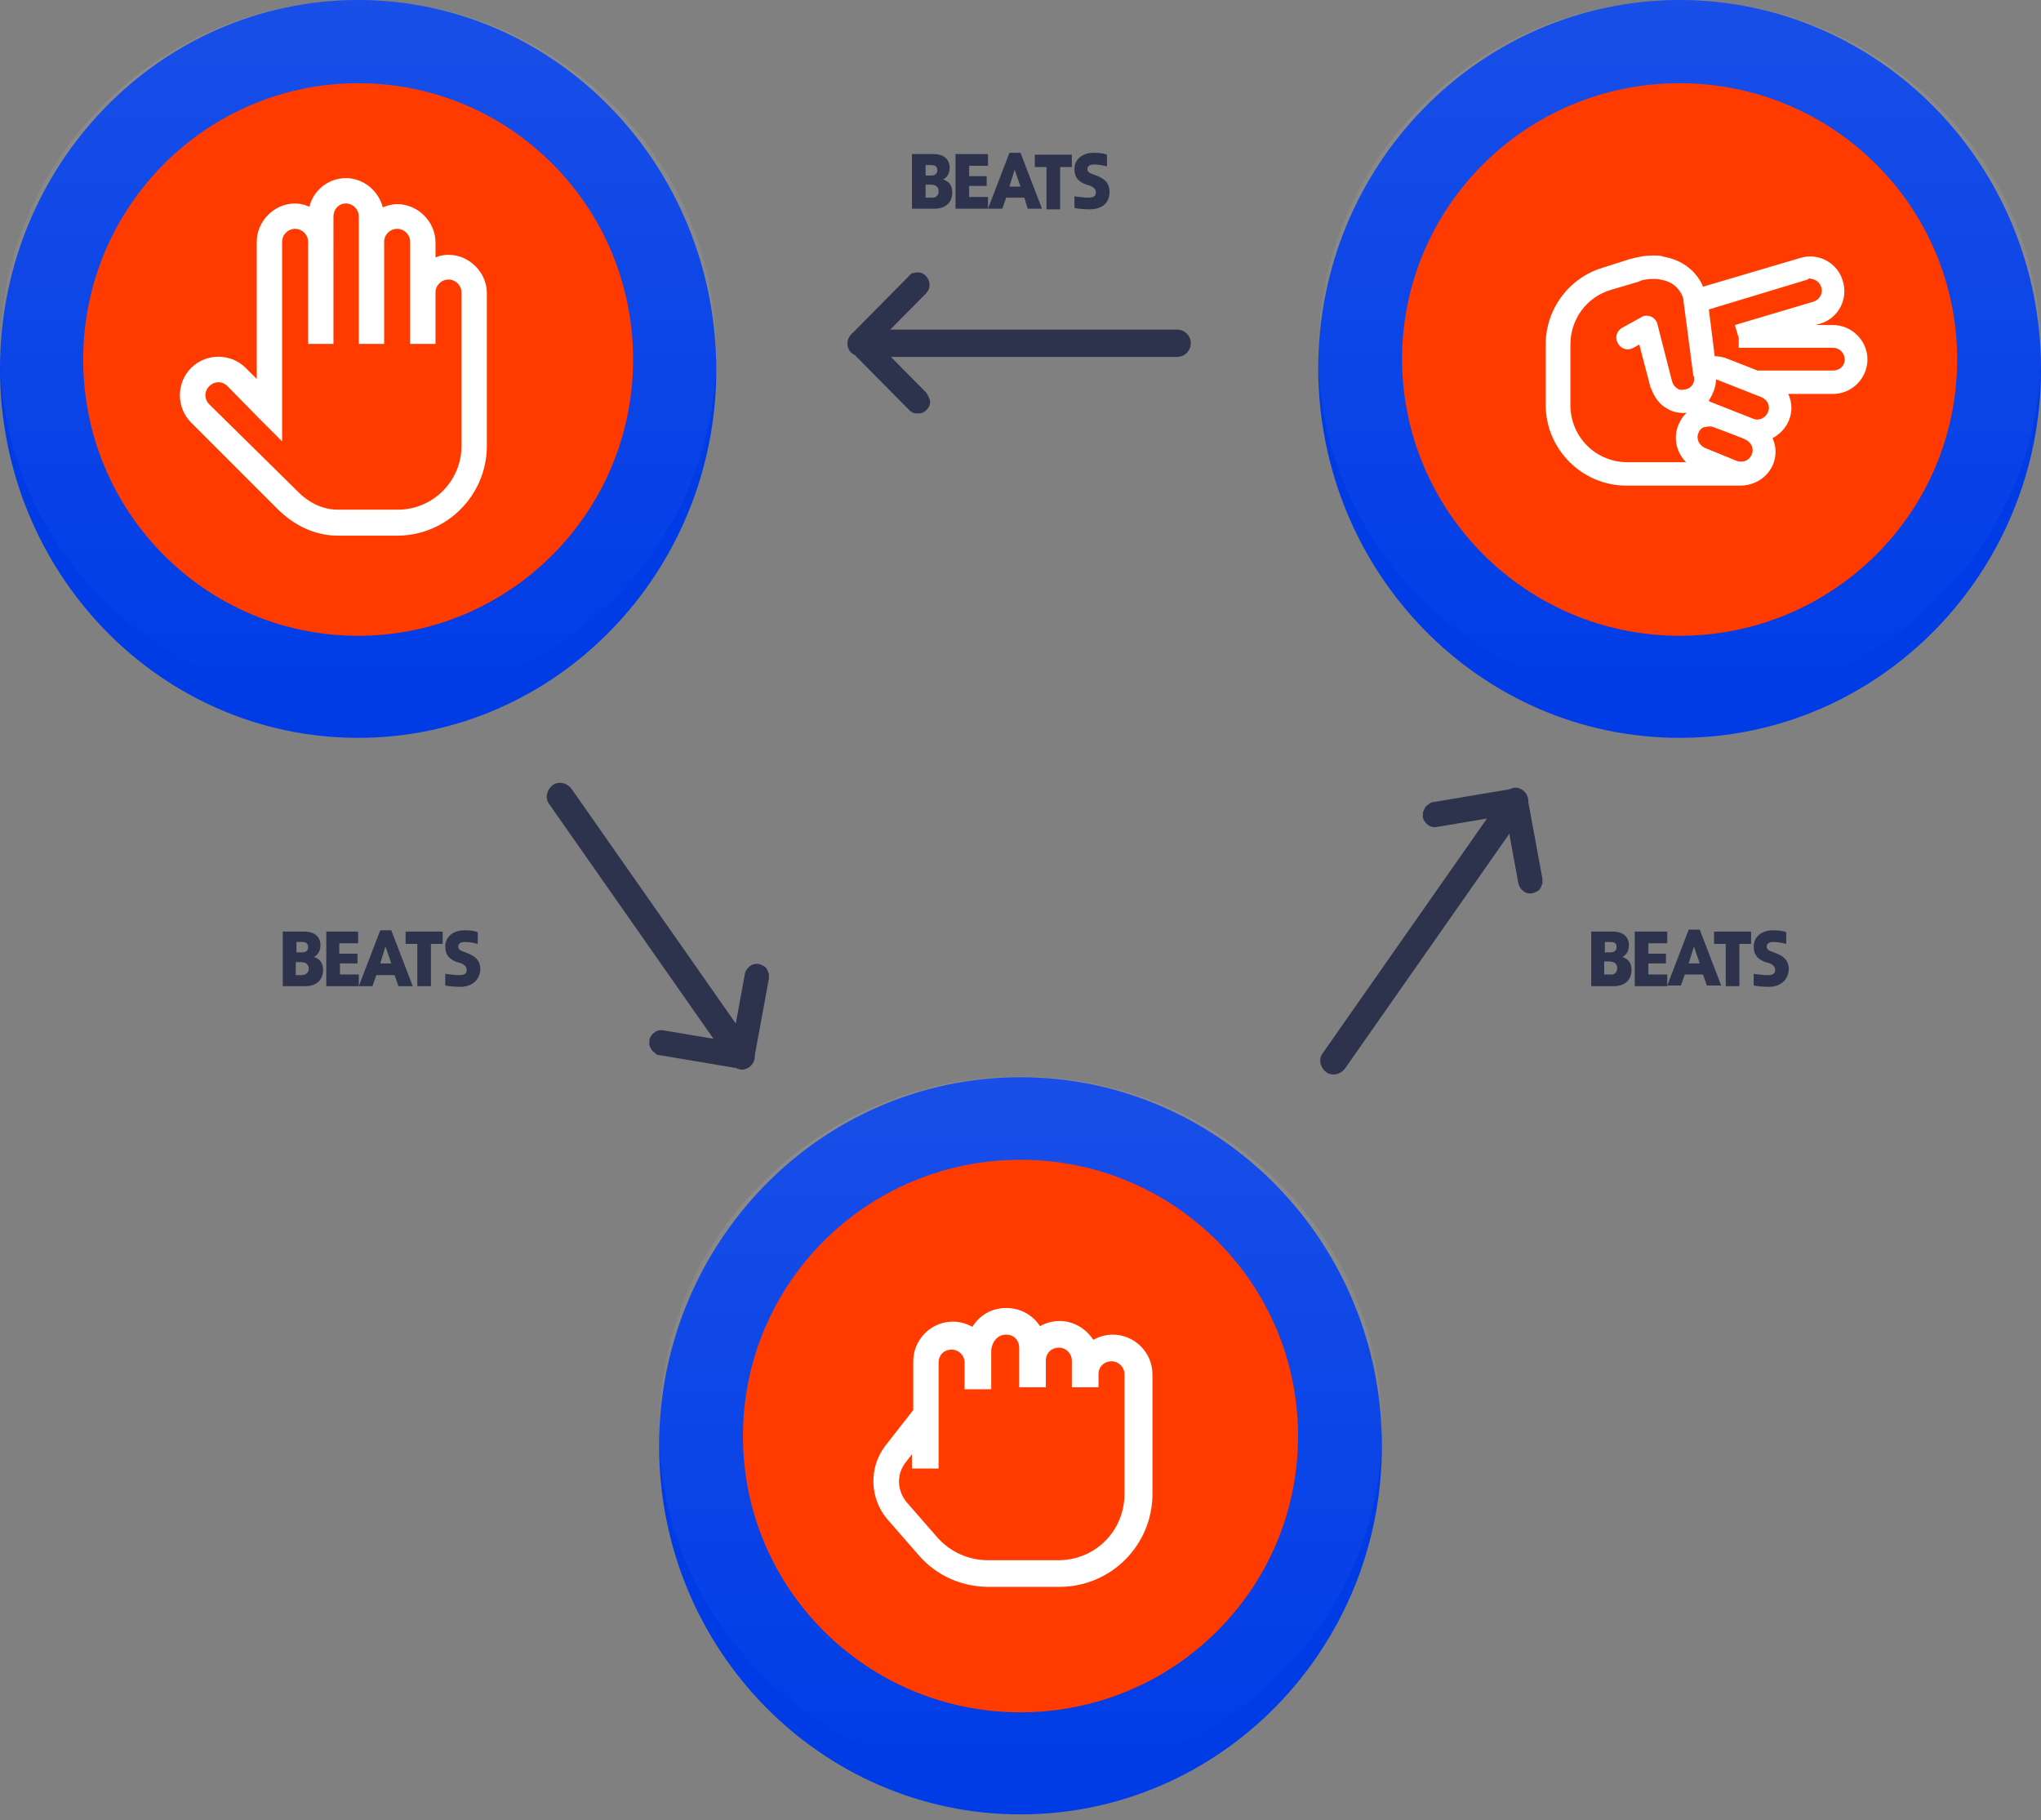 <?xml version="1.0" encoding="utf-8"?>
<!-- Generator: Adobe Illustrator 27.8.1, SVG Export Plug-In . SVG Version: 6.00 Build 0)  -->
<svg version="1.1" id="Layer_1" xmlns="http://www.w3.org/2000/svg" xmlns:xlink="http://www.w3.org/1999/xlink" x="0px" y="0px"
	 viewBox="0 0 314 280" style="enable-background:new 0 0 314 280;" xml:space="preserve">
<rect x="0" y="0" width="314" height="280" fill="#808080" stroke="none"/>
<style type="text/css">
	.st0{fill:#003CE6;}
	.st1{fill:url(#SVGID_1_);}
	.st2{fill:#FF3B00;}
	.st3{fill:url(#SVGID_00000107562734520385761130000014300347562524520870_);}
	.st4{fill:url(#SVGID_00000053509673726469990500000011390951466901509269_);}
	.st5{fill:#2D334D;}
	.st6{fill-rule:evenodd;clip-rule:evenodd;fill:#2D334D;}
	.st7{fill:#FFFFFF;}
</style>
<path class="st0" d="M55.1,113.5c30.4,0,55.1-25.4,55.1-56.7C110.1,25.4,85.5,0,55.1,0C24.6,0,0,25.4,0,56.7
	C0,88.1,24.6,113.5,55.1,113.5z"/>
<linearGradient id="SVGID_1_" gradientUnits="userSpaceOnUse" x1="55.053" y1="279" x2="55.053" y2="170.56" gradientTransform="matrix(1 0 0 -1 0 279)">
	<stop  offset="0" style="stop-color:#FFFFFF;stop-opacity:9.700000e-02"/>
	<stop  offset="1" style="stop-color:#FFFFFF;stop-opacity:0"/>
</linearGradient>
<path class="st1" d="M55.1,108.4c30.4,0,55.1-24.3,55.1-54.2S85.5,0,55.1,0C24.6,0,0,24.3,0,54.2S24.6,108.4,55.1,108.4z"/>
<path class="st2" d="M55.1,97.8c23.3,0,42.3-19,42.3-42.5c0-23.5-18.9-42.5-42.3-42.5c-23.3,0-42.3,19-42.3,42.5
	C12.8,78.8,31.7,97.8,55.1,97.8z"/>
<path class="st0" d="M258.4,113.5c30.7,0,55.6-25.4,55.6-56.7C314,25.4,289.1,0,258.4,0c-30.7,0-55.6,25.4-55.6,56.7
	C202.9,88.1,227.7,113.5,258.4,113.5z"/>
<linearGradient id="SVGID_00000052077089006134928090000009380797144449954178_" gradientUnits="userSpaceOnUse" x1="258.433" y1="279" x2="258.433" y2="170.56" gradientTransform="matrix(1 0 0 -1 0 279)">
	<stop  offset="0" style="stop-color:#FFFFFF;stop-opacity:9.700000e-02"/>
	<stop  offset="1" style="stop-color:#FFFFFF;stop-opacity:0"/>
</linearGradient>
<path style="fill:url(#SVGID_00000052077089006134928090000009380797144449954178_);" d="M258.4,108.4c30.7,0,55.6-24.3,55.6-54.2
	S289.1,0,258.4,0c-30.7,0-55.6,24.3-55.6,54.2S227.7,108.4,258.4,108.4z"/>
<path class="st2" d="M258.4,97.8c23.6,0,42.7-19,42.7-42.5c0-23.5-19.1-42.5-42.7-42.5c-23.6,0-42.7,19-42.7,42.5
	C215.8,78.8,234.9,97.8,258.4,97.8z"/>
<path class="st0" d="M157,279.1c30.7,0,55.6-25.4,55.6-56.7c0-31.3-24.9-56.7-55.6-56.7s-55.6,25.4-55.6,56.7
	C101.4,253.7,126.3,279.1,157,279.1z"/>
<linearGradient id="SVGID_00000024707600058222581420000017746548475281837204_" gradientUnits="userSpaceOnUse" x1="157" y1="113.395" x2="157" y2="4.954" gradientTransform="matrix(1 0 0 -1 0 279)">
	<stop  offset="0" style="stop-color:#FFFFFF;stop-opacity:9.700000e-02"/>
	<stop  offset="1" style="stop-color:#FFFFFF;stop-opacity:0"/>
</linearGradient>
<path style="fill:url(#SVGID_00000024707600058222581420000017746548475281837204_);" d="M157,274c30.7,0,55.6-24.3,55.6-54.2
	s-24.9-54.2-55.6-54.2s-55.6,24.3-55.6,54.2S126.3,274,157,274z"/>
<path class="st2" d="M157,263.4c23.6,0,42.7-19,42.7-42.5s-19.1-42.5-42.7-42.5s-42.7,19-42.7,42.5S133.4,263.4,157,263.4z"/>
<path class="st5" d="M133.5,50.7h47.6c1.1,0,2.1,0.9,2.1,2.1c0,1.1-0.9,2.1-2.1,2.1h-47.6c-1.1,0-2.1-0.9-2.1-2.1
	C131.4,51.6,132.4,50.7,133.5,50.7z"/>
<path class="st6" d="M139.8,42.5l-8.9,9c-0.7,0.8-0.7,2,0,2.7c0.2,0.2,0.4,0.3,0.6,0.4c0.2,0.1,0.5,0.1,0.7,0.1
	c0.2,0,0.5-0.1,0.7-0.1c0.2-0.1,0.4-0.2,0.6-0.4l8.9-9c0.4-0.4,0.6-0.8,0.6-1.4c0-0.5-0.2-1-0.6-1.4c-0.2-0.2-0.4-0.3-0.6-0.4
	c-0.2-0.1-0.5-0.1-0.7-0.1c-0.2,0-0.5,0.1-0.7,0.1C140.2,42.1,139.9,42.3,139.8,42.5z"/>
<path class="st6" d="M142.5,60.4l-8.9-9c-0.2-0.2-0.4-0.3-0.6-0.4c-0.2-0.1-0.5-0.1-0.7-0.1c-0.2,0-0.5,0-0.7,0.1
	c-0.2,0.1-0.4,0.2-0.6,0.4c-0.7,0.7-0.8,2,0,2.7l8.9,9c0.2,0.2,0.4,0.3,0.6,0.4c0.2,0.1,0.5,0.1,0.7,0.1c0.2,0,0.5,0,0.7-0.1
	c0.2-0.1,0.4-0.2,0.6-0.4c0.4-0.4,0.6-0.8,0.6-1.4C143,61.3,142.8,60.8,142.5,60.4z"/>
<path class="st5" d="M111.8,162.7l-27.3-39c-0.7-0.9-0.4-2.2,0.5-2.9c0.9-0.7,2.2-0.4,2.9,0.5l27.3,39c0.7,0.9,0.4,2.2-0.5,2.9
	C113.7,163.8,112.4,163.6,111.8,162.7z"/>
<path class="st6" d="M101.4,162.3l12.5,2.1c1,0.2,2-0.5,2.2-1.6c0-0.2,0-0.5,0-0.7s-0.2-0.5-0.3-0.7c-0.1-0.2-0.3-0.4-0.5-0.5
	c-0.2-0.1-0.4-0.2-0.7-0.3l-12.5-2.1c-0.5-0.1-1,0-1.4,0.3s-0.7,0.7-0.8,1.2c0,0.2,0,0.5,0,0.7s0.2,0.5,0.3,0.7
	c0.1,0.2,0.3,0.4,0.5,0.5C100.9,162.2,101.2,162.3,101.4,162.3z"/>
<path class="st6" d="M114.6,149.8l-2.3,12.5c0,0.2,0,0.5,0,0.7c0.1,0.2,0.2,0.5,0.3,0.7c0.1,0.2,0.3,0.4,0.5,0.5
	c0.2,0.1,0.4,0.2,0.7,0.3c1,0.2,2-0.5,2.2-1.5l2.3-12.5c0-0.2,0-0.5,0-0.7c-0.1-0.2-0.2-0.5-0.3-0.7c-0.1-0.2-0.3-0.4-0.5-0.5
	c-0.2-0.1-0.4-0.2-0.7-0.3c-0.5-0.1-1,0-1.4,0.3S114.7,149.3,114.6,149.8z"/>
<path class="st5" d="M230.8,123l-27.3,39c-0.7,0.9-0.4,2.2,0.5,2.9c0.9,0.7,2.2,0.4,2.9-0.5l27.3-39c0.7-0.9,0.4-2.2-0.5-2.9
	C232.7,121.8,231.4,122.1,230.8,123z"/>
<path class="st6" d="M220.4,123.4l12.5-2.1c1-0.2,2,0.5,2.2,1.6c0,0.2,0,0.5,0,0.7c-0.1,0.2-0.2,0.5-0.3,0.7
	c-0.1,0.2-0.3,0.4-0.5,0.5c-0.2,0.1-0.4,0.2-0.7,0.3l-12.5,2.1c-0.5,0.1-1,0-1.4-0.3s-0.7-0.7-0.8-1.2c0-0.2,0-0.5,0-0.7
	c0.1-0.2,0.2-0.5,0.3-0.7c0.1-0.2,0.3-0.4,0.5-0.5C220,123.5,220.2,123.4,220.4,123.4z"/>
<path class="st6" d="M233.6,135.9l-2.3-12.5c0-0.2,0-0.5,0-0.7c0.1-0.2,0.2-0.5,0.3-0.7c0.1-0.2,0.3-0.4,0.5-0.5
	c0.2-0.1,0.4-0.2,0.7-0.3c1-0.2,2,0.5,2.2,1.5l2.3,12.5c0,0.2,0,0.5,0,0.7c-0.1,0.2-0.2,0.5-0.3,0.7s-0.3,0.4-0.5,0.5
	c-0.2,0.1-0.4,0.2-0.7,0.3c-0.5,0.1-1,0-1.4-0.3C234,136.8,233.7,136.4,233.6,135.9z"/>
<path class="st7" d="M254.4,39.3c-1.5,0-2.7,0.3-3.4,0.5c0,0,0,0-0.1,0l-4.4,1.4c-5.2,1.6-8.7,6.4-8.7,11.8v9.3
	c0,6.8,5.6,12.4,12.4,12.4h17.5c2.2,0,4.2-1.2,5.1-3.3c0.5-1.3,0.5-2.7-0.1-4c1.1-0.6,2-1.5,2.5-2.7c0.6-1.4,0.5-2.9-0.1-4.1h6.9
	c2.9,0,5.3-2.4,5.3-5.3c0-2.9-2.4-5.3-5.3-5.3h-2.7l0.7-0.2c2.8-0.8,4.4-3.8,3.5-6.6c-0.8-2.8-3.8-4.4-6.6-3.5L262,44.1
	c-0.1-0.3-0.3-0.7-0.5-1c-0.9-1.5-2.7-3.1-5.5-3.6C255.5,39.3,254.9,39.3,254.4,39.3z M278.7,42.9c0.7,0.1,1.3,0.6,1.5,1.3
	c0.3,1-0.3,1.9-1.2,2.2L266.9,50l0.6,2v1.5H282c1,0,1.8,0.8,1.8,1.8S283,57,282,57h-11.6l-4.6-1.8c-0.7-0.3-1.4-0.4-2-0.4l-0.9-7.2
	l15.2-4.6C278.2,42.8,278.4,42.8,278.7,42.9z M254.4,42.9c0.3,0,0.7,0,1,0.1c1.9,0.3,2.6,1.2,3.1,1.9c0.5,0.8,0.5,1.3,0.5,1.3
	c0,0,0,0.1,0,0.1l1.5,11.4c0,0.1,0,0.1,0.1,0.2c0.2,0.9-0.3,1.8-1.3,2c-0.6,0.1-0.9,0.1-1.2-0.1c-0.3-0.2-0.7-0.5-0.9-1.3l-2.2-8.6
	c-0.1-0.5-0.5-1-1-1.2c-0.5-0.2-1.1-0.2-1.5,0.1l-2.9,1.6c-0.9,0.5-1.2,1.5-0.7,2.4c0.5,0.9,1.5,1.2,2.4,0.7l0.9-0.5l1.7,6.5
	c0,0.1,0,0.1,0.1,0.2c0.5,1.4,1.3,2.5,2.4,3.1c0.9,0.6,2,0.8,3.1,0.7c-0.6,0.5-1,1.2-1.3,1.9c-0.8,2-0.3,4.2,1.2,5.7h-9
	c-4.9,0-8.8-3.9-8.8-8.8V53c0-3.9,2.5-7.3,6.2-8.4l4.4-1.3C252.4,43.1,253.4,42.9,254.4,42.9z M264,58.4c0.1,0,0.3,0,0.4,0.1
	l6.6,2.6c0.9,0.4,1.4,1.3,1,2.3c-0.4,0.9-1.4,1.4-2.3,1l-6.6-2.6c-0.1,0-0.1-0.1-0.2-0.2C263.5,60.7,264,59.5,264,58.4z M262.9,65.6
	c0.2,0,0.5,0,0.7,0.1l2.4,0.9l2.3,0.9l0.2,0.1c0.9,0.4,1.4,1.4,1,2.3c-0.3,0.7-0.9,1.1-1.5,1.1c0,0,0,0-0.1,0c-0.2,0-0.5,0-0.7-0.1
	l-4.9-2c-0.9-0.4-1.4-1.4-1-2.3c0.2-0.5,0.5-0.8,0.9-0.9C262.4,65.7,262.7,65.6,262.9,65.6z"/>
<g>
	<path class="st7" d="M53.2,27.4c-2.7,0-5,1.9-5.6,4.4c-0.7-0.3-1.4-0.5-2.2-0.5c-3.2,0-5.9,2.7-5.9,5.9v21.1l-1.7-1.7
		c-2.3-2.3-6.1-2.3-8.4,0c-2.3,2.3-2.3,6.1,0,8.4l13.3,13.3c2.3,2.3,5.5,4.1,9.3,4.1h9.1c7.6,0,13.8-6.2,13.8-13.8V45.1
		c0-3.2-2.7-5.9-5.9-5.9c-0.7,0-1.3,0.1-2,0.4v-2.3c0-3.2-2.7-5.9-5.9-5.9c-0.8,0-1.5,0.2-2.2,0.5C58.2,29.3,55.9,27.4,53.2,27.4z
		 M53.2,31.3c1.1,0,2,0.9,2,2v19.6h3.9V37.2c0-1.1,0.9-2,2-2c1.1,0,2,0.9,2,2v15.7H67v-7.9c0-1.1,0.9-2,2-2c1.1,0,2,0.9,2,2v23.6
		c0,5.4-4.4,9.8-9.8,9.8H52c-2.5,0-4.7-1.2-6.4-3L32.2,62.2c-0.8-0.8-0.8-2,0-2.8c0.8-0.8,2-0.8,2.8,0l5,5.1l3.4,3.4V37.2
		c0-1.1,0.9-2,2-2c1.1,0,2,0.9,2,2v15.7h3.9V33.3C51.3,32.2,52.1,31.3,53.2,31.3z"/>
</g>
<path class="st7" d="M154.8,201.2c-2.2,0-4.1,1.1-5.2,2.9c-0.9-0.5-1.9-0.8-3-0.8c-3.4,0-6.1,2.8-6.1,6.1v7.5l-4.3,5.5
	c-2.6,3.4-2.4,8.2,0.4,11.4l4.8,5.5c2.7,3.1,6.6,4.8,10.7,4.8H163c7.9,0,14.3-6.4,14.3-14.3v-18.4c0-3.4-2.8-6.1-6.1-6.1
	c-1.1,0-2.1,0.3-3,0.8c-1.1-1.7-3-2.9-5.2-2.9c-1.1,0-2.1,0.3-3,0.8C158.9,202.3,157,201.2,154.8,201.2z M154.8,205.3
	c1.2,0,2,0.9,2,2v6.1h4.1v-4.1c0-1.2,0.9-2,2-2s2,0.9,2,2v4.1h4.1v-2c0-1.2,0.9-2,2-2s2,0.9,2,2v18.4c0,5.7-4.5,10.2-10.2,10.2
	h-10.8c-2.9,0-5.7-1.2-7.7-3.4l-4.8-5.5c-1.5-1.8-1.6-4.3-0.2-6.1l1-1.3v2.2h4.1v-16.3c0-1.2,0.9-2,2-2s2,0.9,2,2v4.1h4.1v-6.1
	C152.7,206.2,153.6,205.3,154.8,205.3z"/>
<g>
	<path class="st5" d="M140.3,32.1v-8.4h3.3c1.6,0,2.5,0.8,2.5,2.1c0,0.9-0.4,1.5-1,1.8c0.8,0.3,1.4,0.8,1.4,2c0,1.7-1.2,2.5-2.7,2.5
		H140.3z M142.4,25.4V27h0.8c0.7,0,1-0.3,1-0.8c0-0.6-0.3-0.8-1-0.8H142.4z M144.4,29.4c0-0.5-0.3-1-1.2-1h-0.8v2h0.8
		C144.1,30.5,144.4,30,144.4,29.4z"/>
	<path class="st5" d="M152,23.7v1.8h-2.9v1.6h2.7v1.5h-2.7v1.7h2.9v1.8h-5v-8.4H152z"/>
	<path class="st5" d="M157.6,30.4h-2.8l-0.6,1.7H152l3.3-8.6h1.7l3.3,8.6h-2.2L157.6,30.4z M156.1,26.1l-0.8,2.6h1.7L156.1,26.1z"/>
	<path class="st5" d="M163.1,25.7v6.5H161v-6.5h-1.8v-1.9h5.7v1.9H163.1z"/>
	<path class="st5" d="M167.6,32.2c-0.8,0-1.8-0.1-2.3-0.2v-1.8c0.7,0.1,1.5,0.2,2.2,0.2c0.8,0,1.1-0.3,1.1-0.8c0-0.4-0.2-0.7-0.8-1
		c-2-0.5-2.5-1.4-2.5-2.6c0-1.4,1.1-2.5,3-2.5c0.8,0,1.6,0.1,2,0.3v1.8c-0.7-0.2-1.4-0.3-2-0.3c-0.7,0-1,0.3-1,0.7
		c0,0.4,0.2,0.6,1.1,0.9c1.8,0.6,2.3,1.5,2.3,2.6C170.7,31.2,169.6,32.2,167.6,32.2z"/>
</g>
<g>
	<path class="st5" d="M43.5,151.7v-8.4h3.3c1.6,0,2.5,0.8,2.5,2.1c0,0.9-0.4,1.5-1,1.8c0.8,0.3,1.4,0.8,1.4,2c0,1.7-1.2,2.5-2.7,2.5
		H43.5z M45.6,144.9v1.6h0.8c0.7,0,1-0.3,1-0.8c0-0.6-0.3-0.8-1-0.8H45.6z M47.5,149c0-0.5-0.3-1-1.2-1h-0.8v2h0.8
		C47.2,150,47.5,149.5,47.5,149z"/>
	<path class="st5" d="M55.1,143.3v1.8h-2.9v1.6H55v1.5h-2.7v1.7h2.9v1.8h-5v-8.4H55.1z"/>
	<path class="st5" d="M60.7,150h-2.8l-0.6,1.7h-2.1l3.3-8.6h1.7l3.3,8.6h-2.2L60.7,150z M59.3,145.6l-0.8,2.6h1.7L59.3,145.6z"/>
	<path class="st5" d="M66.3,145.2v6.5h-2.1v-6.5h-1.8v-1.9h5.7v1.9H66.3z"/>
	<path class="st5" d="M70.8,151.8c-0.8,0-1.8-0.1-2.3-0.2v-1.8c0.7,0.1,1.5,0.2,2.2,0.2c0.8,0,1.1-0.3,1.1-0.8c0-0.4-0.2-0.7-0.8-1
		c-2-0.5-2.5-1.4-2.5-2.6c0-1.4,1.1-2.5,3-2.5c0.8,0,1.6,0.1,2,0.3v1.8c-0.7-0.2-1.4-0.3-2-0.3c-0.7,0-1,0.3-1,0.7
		c0,0.4,0.2,0.6,1.1,0.9c1.8,0.6,2.3,1.5,2.3,2.6C73.8,150.7,72.7,151.8,70.8,151.8z"/>
</g>
<g>
	<path class="st5" d="M244.8,151.7v-8.4h3.3c1.6,0,2.5,0.8,2.5,2.1c0,0.9-0.4,1.5-1,1.8c0.8,0.3,1.4,0.8,1.4,2
		c0,1.7-1.2,2.5-2.7,2.5H244.8z M246.9,144.9v1.6h0.8c0.7,0,1-0.3,1-0.8c0-0.6-0.3-0.8-1-0.8H246.9z M248.8,148.9c0-0.5-0.3-1-1.2-1
		h-0.8v2h0.8C248.5,150,248.8,149.5,248.8,148.9z"/>
	<path class="st5" d="M256.5,143.3v1.8h-2.9v1.6h2.7v1.5h-2.7v1.7h2.9v1.8h-5v-8.4H256.5z"/>
	<path class="st5" d="M262,149.9h-2.8l-0.6,1.7h-2.1l3.3-8.6h1.7l3.3,8.6h-2.2L262,149.9z M260.6,145.6l-0.8,2.6h1.7L260.6,145.6z"
		/>
	<path class="st5" d="M267.6,145.2v6.5h-2.1v-6.5h-1.8v-1.9h5.7v1.9H267.6z"/>
	<path class="st5" d="M272.1,151.8c-0.8,0-1.8-0.1-2.3-0.2v-1.8c0.7,0.1,1.5,0.2,2.2,0.2c0.8,0,1.1-0.3,1.1-0.8c0-0.4-0.2-0.7-0.8-1
		c-2-0.5-2.5-1.4-2.5-2.6c0-1.4,1.1-2.5,3-2.5c0.8,0,1.6,0.1,2,0.3v1.8c-0.7-0.2-1.4-0.3-2-0.3c-0.7,0-1,0.3-1,0.7
		c0,0.4,0.2,0.6,1.1,0.9c1.8,0.6,2.3,1.5,2.3,2.6C275.1,150.7,274,151.8,272.1,151.8z"/>
</g>
</svg>
